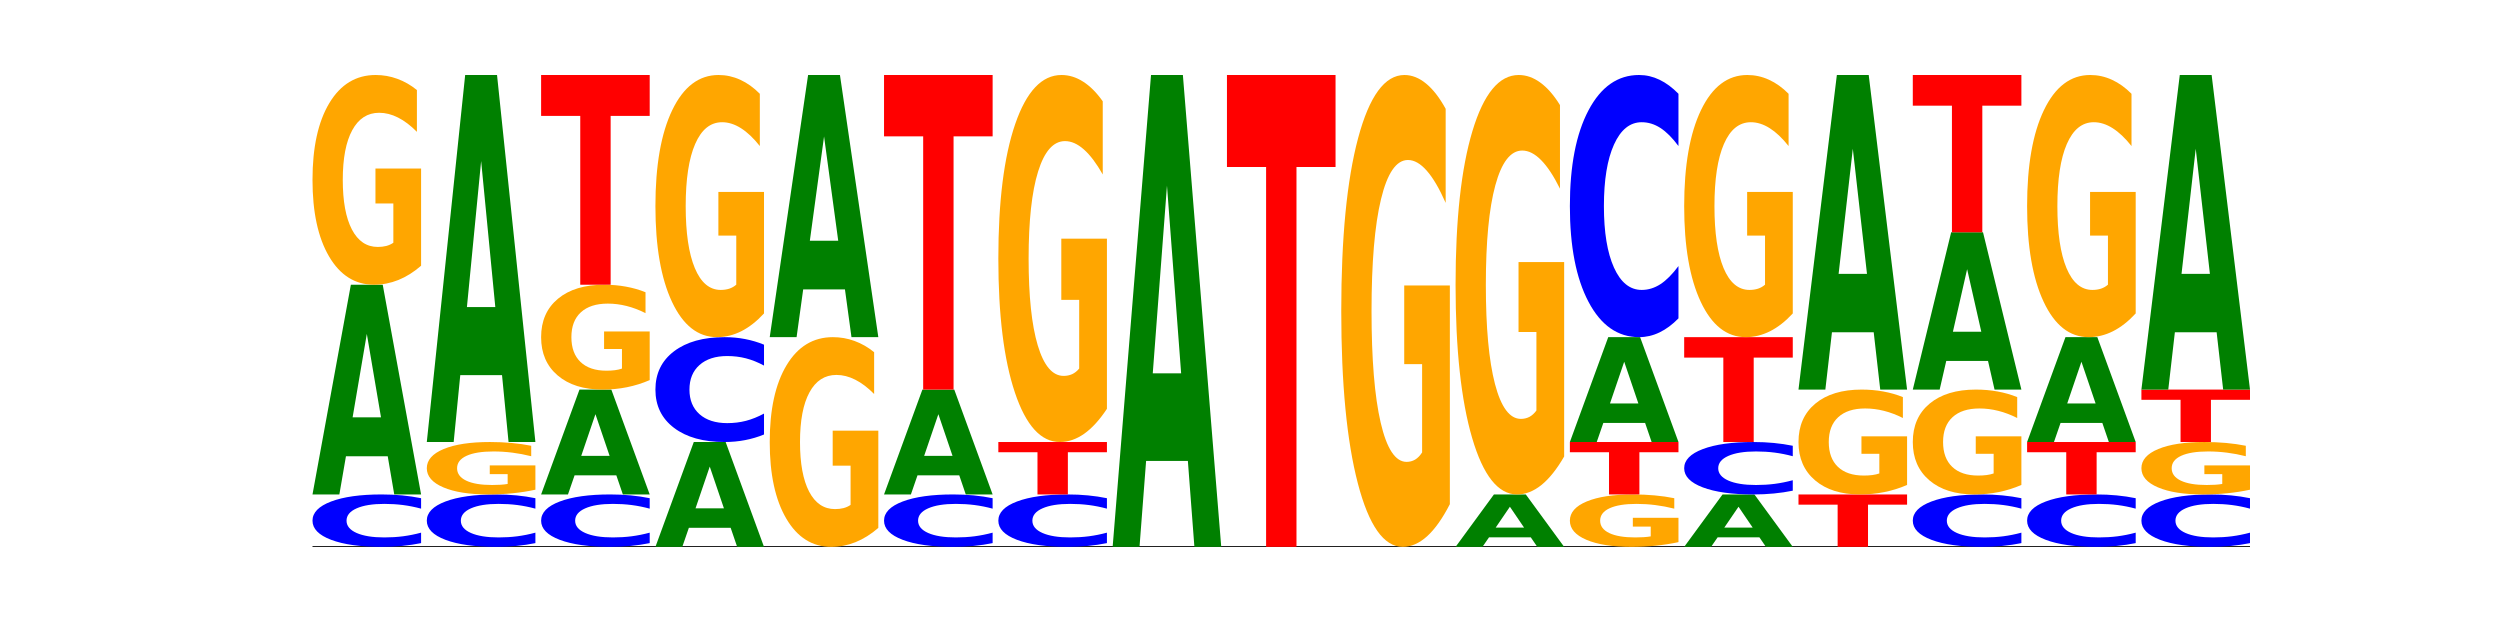 <?xml version="1.0" encoding="utf-8" standalone="no"?>
<!DOCTYPE svg PUBLIC "-//W3C//DTD SVG 1.1//EN"
  "http://www.w3.org/Graphics/SVG/1.1/DTD/svg11.dtd">
<!-- Created with matplotlib (https://matplotlib.org/) -->
<svg height="180pt" version="1.1" viewBox="0 0 720 180" width="720pt" xmlns="http://www.w3.org/2000/svg" xmlns:xlink="http://www.w3.org/1999/xlink">
 <defs>
  <style type="text/css">*{stroke-linecap:butt;stroke-linejoin:round;}</style>
 </defs>
 <g id="figure_1">
  <g id="patch_1">
   <path d="M 0 180 
L 720 180 
L 720 0 
L 0 0 
z
" style="fill:none;"/>
  </g>
  <g id="axes_1">
   <g id="line2d_1">
    <path clip-path="url(#p58df37771f)" d="M 90 157.5 
L 648 157.5 
" style="fill:none;stroke:#000000;stroke-linecap:square;stroke-width:0.5;"/>
   </g>
   <g id="patch_2">
    <path clip-path="url(#p58df37771f)" d="M 121.274 156.418 
Q 118.658 156.954 115.829 157.226 
Q 113.001 157.5 109.92 157.5 
Q 100.732 157.5 95.366 155.466 
Q 90 153.433 90 149.955 
Q 90 146.464 95.366 144.434 
Q 100.732 142.4 109.92 142.4 
Q 113.001 142.4 115.829 142.674 
Q 118.658 142.946 121.274 143.482 
L 121.274 146.492 
Q 118.635 145.781 116.074 145.451 
Q 113.513 145.12 110.684 145.12 
Q 105.61 145.12 102.702 146.408 
Q 99.802 147.693 99.802 149.955 
Q 99.802 152.207 102.702 153.495 
Q 105.61 154.78 110.684 154.78 
Q 113.513 154.78 116.074 154.449 
Q 118.635 154.116 121.274 153.405 
z
" style="fill:#0000ff;"/>
   </g>
   <g id="patch_3">
    <path clip-path="url(#p58df37771f)" d="M 111.664 131.397 
L 99.636 131.397 
L 97.737 142.4 
L 90 142.4 
L 101.049 82 
L 110.225 82 
L 121.274 142.4 
L 113.544 142.4 
z
M 101.554 120.187 
L 109.726 120.187 
L 105.647 96.162 
z
" style="fill:#008000;"/>
   </g>
   <g id="patch_4">
    <path clip-path="url(#p58df37771f)" d="M 121.274 76.535 
Q 118.12 79.268 114.728 80.64 
Q 111.336 82 107.719 82 
Q 99.546 82 94.773 73.865 
Q 90 65.73 90 51.819 
Q 90 37.745 94.857 29.672 
Q 99.722 21.6 108.181 21.6 
Q 111.441 21.6 114.427 22.698 
Q 117.419 23.783 120.069 25.929 
L 120.069 37.97 
Q 117.335 35.212 114.63 33.852 
Q 111.924 32.48 109.205 32.48 
Q 104.172 32.48 101.446 37.495 
Q 98.719 42.499 98.719 51.819 
Q 98.719 61.052 101.348 66.092 
Q 103.976 71.12 108.812 71.12 
Q 110.13 71.12 111.258 70.833 
Q 112.387 70.534 113.284 69.91 
L 113.284 58.606 
L 108.132 58.606 
L 108.132 48.537 
L 121.274 48.537 
z
" style="fill:#ffa600;"/>
   </g>
   <g id="patch_5">
    <path clip-path="url(#p58df37771f)" d="M 154.195 156.418 
Q 151.579 156.954 148.75 157.226 
Q 145.921 157.5 142.84 157.5 
Q 133.652 157.5 128.286 155.466 
Q 122.92 153.433 122.92 149.955 
Q 122.92 146.464 128.286 144.434 
Q 133.652 142.4 142.84 142.4 
Q 145.921 142.4 148.75 142.674 
Q 151.579 142.946 154.195 143.482 
L 154.195 146.492 
Q 151.555 145.781 148.994 145.451 
Q 146.433 145.12 143.604 145.12 
Q 138.53 145.12 135.622 146.408 
Q 132.723 147.693 132.723 149.955 
Q 132.723 152.207 135.622 153.495 
Q 138.53 154.78 143.604 154.78 
Q 146.433 154.78 148.994 154.449 
Q 151.555 154.116 154.195 153.405 
z
" style="fill:#0000ff;"/>
   </g>
   <g id="patch_6">
    <path clip-path="url(#p58df37771f)" d="M 154.195 141.034 
Q 151.041 141.717 147.648 142.06 
Q 144.256 142.4 140.639 142.4 
Q 132.467 142.4 127.694 140.366 
Q 122.92 138.333 122.92 134.855 
Q 122.92 131.336 127.778 129.318 
Q 132.642 127.3 141.102 127.3 
Q 144.361 127.3 147.347 127.574 
Q 150.34 127.846 152.989 128.382 
L 152.989 131.392 
Q 150.256 130.703 147.55 130.363 
Q 144.845 130.02 142.125 130.02 
Q 137.093 130.02 134.366 131.274 
Q 131.64 132.525 131.64 134.855 
Q 131.64 137.163 134.268 138.423 
Q 136.896 139.68 141.733 139.68 
Q 143.05 139.68 144.179 139.608 
Q 145.307 139.533 146.204 139.378 
L 146.204 136.552 
L 141.053 136.552 
L 141.053 134.034 
L 154.195 134.034 
z
" style="fill:#ffa600;"/>
   </g>
   <g id="patch_7">
    <path clip-path="url(#p58df37771f)" d="M 144.584 108.045 
L 132.557 108.045 
L 130.657 127.3 
L 122.92 127.3 
L 133.97 21.6 
L 143.145 21.6 
L 154.195 127.3 
L 146.464 127.3 
z
M 134.475 88.427 
L 142.647 88.427 
L 138.567 46.383 
z
" style="fill:#008000;"/>
   </g>
   <g id="patch_8">
    <path clip-path="url(#p58df37771f)" d="M 187.115 156.418 
Q 184.499 156.954 181.67 157.226 
Q 178.841 157.5 175.76 157.5 
Q 166.573 157.5 161.207 155.466 
Q 155.841 153.433 155.841 149.955 
Q 155.841 146.464 161.207 144.434 
Q 166.573 142.4 175.76 142.4 
Q 178.841 142.4 181.67 142.674 
Q 184.499 142.946 187.115 143.482 
L 187.115 146.492 
Q 184.475 145.781 181.914 145.451 
Q 179.354 145.12 176.525 145.12 
Q 171.45 145.12 168.543 146.408 
Q 165.643 147.693 165.643 149.955 
Q 165.643 152.207 168.543 153.495 
Q 171.45 154.78 176.525 154.78 
Q 179.354 154.78 181.914 154.449 
Q 184.475 154.116 187.115 153.405 
z
" style="fill:#0000ff;"/>
   </g>
   <g id="patch_9">
    <path clip-path="url(#p58df37771f)" d="M 177.504 136.899 
L 165.477 136.899 
L 163.578 142.4 
L 155.841 142.4 
L 166.89 112.2 
L 176.066 112.2 
L 187.115 142.4 
L 179.384 142.4 
z
M 167.395 131.293 
L 175.567 131.293 
L 171.487 119.281 
z
" style="fill:#008000;"/>
   </g>
   <g id="patch_10">
    <path clip-path="url(#p58df37771f)" d="M 187.115 109.468 
Q 183.961 110.834 180.569 111.52 
Q 177.176 112.2 173.56 112.2 
Q 165.387 112.2 160.614 108.133 
Q 155.841 104.065 155.841 97.109 
Q 155.841 90.072 160.698 86.036 
Q 165.562 82 174.022 82 
Q 177.281 82 180.267 82.549 
Q 183.26 83.092 185.909 84.165 
L 185.909 90.185 
Q 183.176 88.806 180.47 88.126 
Q 177.765 87.44 175.045 87.44 
Q 170.013 87.44 167.286 89.948 
Q 164.56 92.449 164.56 97.109 
Q 164.56 101.726 167.188 104.246 
Q 169.817 106.76 174.653 106.76 
Q 175.971 106.76 177.099 106.617 
Q 178.228 106.467 179.125 106.155 
L 179.125 100.503 
L 173.973 100.503 
L 173.973 95.469 
L 187.115 95.469 
z
" style="fill:#ffa600;"/>
   </g>
   <g id="patch_11">
    <path clip-path="url(#p58df37771f)" d="M 155.841 21.6 
L 187.115 21.6 
L 187.115 33.38 
L 175.864 33.38 
L 175.864 82 
L 167.114 82 
L 167.114 33.38 
L 155.841 33.38 
z
" style="fill:#ff0000;"/>
   </g>
   <g id="patch_12">
    <path clip-path="url(#p58df37771f)" d="M 210.425 151.999 
L 198.397 151.999 
L 196.498 157.5 
L 188.761 157.5 
L 199.81 127.3 
L 208.986 127.3 
L 220.035 157.5 
L 212.305 157.5 
z
M 200.315 146.393 
L 208.487 146.393 
L 204.408 134.381 
z
" style="fill:#008000;"/>
   </g>
   <g id="patch_13">
    <path clip-path="url(#p58df37771f)" d="M 220.035 125.135 
Q 217.419 126.208 214.591 126.751 
Q 211.762 127.3 208.681 127.3 
Q 199.493 127.3 194.127 123.233 
Q 188.761 119.165 188.761 112.209 
Q 188.761 105.229 194.127 101.167 
Q 199.493 97.1 208.681 97.1 
Q 211.762 97.1 214.591 97.649 
Q 217.419 98.192 220.035 99.265 
L 220.035 105.285 
Q 217.396 103.862 214.835 103.201 
Q 212.274 102.54 209.445 102.54 
Q 204.371 102.54 201.463 105.116 
Q 198.563 107.687 198.563 112.209 
Q 198.563 116.713 201.463 119.29 
Q 204.371 121.86 209.445 121.86 
Q 212.274 121.86 214.835 121.199 
Q 217.396 120.531 220.035 119.109 
z
" style="fill:#0000ff;"/>
   </g>
   <g id="patch_14">
    <path clip-path="url(#p58df37771f)" d="M 220.035 90.269 
Q 216.881 93.684 213.489 95.4 
Q 210.097 97.1 206.48 97.1 
Q 198.307 97.1 193.534 86.931 
Q 188.761 76.763 188.761 59.373 
Q 188.761 41.781 193.618 31.691 
Q 198.483 21.6 206.943 21.6 
Q 210.202 21.6 213.188 22.972 
Q 216.18 24.329 218.83 27.012 
L 218.83 42.062 
Q 216.096 38.615 213.391 36.915 
Q 210.685 35.2 207.966 35.2 
Q 202.933 35.2 200.207 41.469 
Q 197.48 47.723 197.48 59.373 
Q 197.48 70.914 200.109 77.215 
Q 202.737 83.5 207.573 83.5 
Q 208.891 83.5 210.019 83.142 
Q 211.148 82.767 212.045 81.988 
L 212.045 67.858 
L 206.893 67.858 
L 206.893 55.272 
L 220.035 55.272 
z
" style="fill:#ffa600;"/>
   </g>
   <g id="patch_15">
    <path clip-path="url(#p58df37771f)" d="M 252.956 152.035 
Q 249.802 154.768 246.409 156.14 
Q 243.017 157.5 239.4 157.5 
Q 231.228 157.5 226.455 149.365 
Q 221.681 141.23 221.681 127.319 
Q 221.681 113.245 226.539 105.172 
Q 231.403 97.1 239.863 97.1 
Q 243.122 97.1 246.108 98.198 
Q 249.101 99.283 251.75 101.429 
L 251.75 113.47 
Q 249.017 110.712 246.311 109.352 
Q 243.606 107.98 240.886 107.98 
Q 235.854 107.98 233.127 112.995 
Q 230.401 117.999 230.401 127.319 
Q 230.401 136.552 233.029 141.592 
Q 235.657 146.62 240.494 146.62 
Q 241.811 146.62 242.94 146.333 
Q 244.068 146.034 244.965 145.41 
L 244.965 134.106 
L 239.814 134.106 
L 239.814 124.037 
L 252.956 124.037 
z
" style="fill:#ffa600;"/>
   </g>
   <g id="patch_16">
    <path clip-path="url(#p58df37771f)" d="M 243.345 83.346 
L 231.318 83.346 
L 229.418 97.1 
L 221.681 97.1 
L 232.731 21.6 
L 241.906 21.6 
L 252.956 97.1 
L 245.225 97.1 
z
M 233.236 69.334 
L 241.408 69.334 
L 237.328 39.302 
z
" style="fill:#008000;"/>
   </g>
   <g id="patch_17">
    <path clip-path="url(#p58df37771f)" d="M 285.876 156.418 
Q 283.26 156.954 280.431 157.226 
Q 277.602 157.5 274.522 157.5 
Q 265.334 157.5 259.968 155.466 
Q 254.602 153.433 254.602 149.955 
Q 254.602 146.464 259.968 144.434 
Q 265.334 142.4 274.522 142.4 
Q 277.602 142.4 280.431 142.674 
Q 283.26 142.946 285.876 143.482 
L 285.876 146.492 
Q 283.236 145.781 280.676 145.451 
Q 278.115 145.12 275.286 145.12 
Q 270.211 145.12 267.304 146.408 
Q 264.404 147.693 264.404 149.955 
Q 264.404 152.207 267.304 153.495 
Q 270.211 154.78 275.286 154.78 
Q 278.115 154.78 280.676 154.449 
Q 283.236 154.116 285.876 153.405 
z
" style="fill:#0000ff;"/>
   </g>
   <g id="patch_18">
    <path clip-path="url(#p58df37771f)" d="M 276.266 136.899 
L 264.238 136.899 
L 262.339 142.4 
L 254.602 142.4 
L 265.651 112.2 
L 274.827 112.2 
L 285.876 142.4 
L 278.145 142.4 
z
M 266.156 131.293 
L 274.328 131.293 
L 270.249 119.281 
z
" style="fill:#008000;"/>
   </g>
   <g id="patch_19">
    <path clip-path="url(#p58df37771f)" d="M 254.602 21.6 
L 285.876 21.6 
L 285.876 39.27 
L 274.625 39.27 
L 274.625 112.2 
L 265.875 112.2 
L 265.875 39.27 
L 254.602 39.27 
z
" style="fill:#ff0000;"/>
   </g>
   <g id="patch_20">
    <path clip-path="url(#p58df37771f)" d="M 318.796 156.418 
Q 316.18 156.954 313.352 157.226 
Q 310.523 157.5 307.442 157.5 
Q 298.254 157.5 292.888 155.466 
Q 287.522 153.433 287.522 149.955 
Q 287.522 146.464 292.888 144.434 
Q 298.254 142.4 307.442 142.4 
Q 310.523 142.4 313.352 142.674 
Q 316.18 142.946 318.796 143.482 
L 318.796 146.492 
Q 316.157 145.781 313.596 145.451 
Q 311.035 145.12 308.206 145.12 
Q 303.132 145.12 300.224 146.408 
Q 297.324 147.693 297.324 149.955 
Q 297.324 152.207 300.224 153.495 
Q 303.132 154.78 308.206 154.78 
Q 311.035 154.78 313.596 154.449 
Q 316.157 154.116 318.796 153.405 
z
" style="fill:#0000ff;"/>
   </g>
   <g id="patch_21">
    <path clip-path="url(#p58df37771f)" d="M 287.522 127.3 
L 318.796 127.3 
L 318.796 130.245 
L 307.545 130.245 
L 307.545 142.4 
L 298.795 142.4 
L 298.795 130.245 
L 287.522 130.245 
z
" style="fill:#ff0000;"/>
   </g>
   <g id="patch_22">
    <path clip-path="url(#p58df37771f)" d="M 318.796 117.737 
Q 315.642 122.518 312.25 124.92 
Q 308.858 127.3 305.241 127.3 
Q 297.068 127.3 292.295 113.064 
Q 287.522 98.828 287.522 74.483 
Q 287.522 49.854 292.379 35.727 
Q 297.244 21.6 305.704 21.6 
Q 308.963 21.6 311.949 23.521 
Q 314.941 25.421 317.591 29.177 
L 317.591 50.247 
Q 314.857 45.421 312.152 43.041 
Q 309.446 40.64 306.727 40.64 
Q 301.694 40.64 298.968 49.417 
Q 296.241 58.173 296.241 74.483 
Q 296.241 90.64 298.87 99.461 
Q 301.498 108.26 306.334 108.26 
Q 307.652 108.26 308.781 107.758 
Q 309.909 107.234 310.806 106.143 
L 310.806 86.361 
L 305.655 86.361 
L 305.655 68.74 
L 318.796 68.74 
z
" style="fill:#ffa600;"/>
   </g>
   <g id="patch_23">
    <path clip-path="url(#p58df37771f)" d="M 342.106 132.743 
L 330.079 132.743 
L 328.18 157.5 
L 320.442 157.5 
L 331.492 21.6 
L 340.668 21.6 
L 351.717 157.5 
L 343.986 157.5 
z
M 331.997 107.52 
L 340.169 107.52 
L 336.089 53.463 
z
" style="fill:#008000;"/>
   </g>
   <g id="patch_24">
    <path clip-path="url(#p58df37771f)" d="M 353.363 21.6 
L 384.637 21.6 
L 384.637 48.104 
L 373.386 48.104 
L 373.386 157.5 
L 364.636 157.5 
L 364.636 48.104 
L 353.363 48.104 
z
" style="fill:#ff0000;"/>
   </g>
   <g id="patch_25">
    <path clip-path="url(#p58df37771f)" d="M 417.558 145.204 
Q 414.403 151.352 411.011 154.44 
Q 407.619 157.5 404.002 157.5 
Q 395.829 157.5 391.056 139.197 
Q 386.283 120.893 386.283 89.592 
Q 386.283 57.926 391.14 39.763 
Q 396.005 21.6 404.465 21.6 
Q 407.724 21.6 410.71 24.07 
Q 413.703 26.513 416.352 31.341 
L 416.352 58.431 
Q 413.618 52.227 410.913 49.167 
Q 408.207 46.079 405.488 46.079 
Q 400.455 46.079 397.729 57.365 
Q 395.002 68.622 395.002 89.592 
Q 395.002 110.366 397.631 121.707 
Q 400.259 133.021 405.095 133.021 
Q 406.413 133.021 407.542 132.375 
Q 408.67 131.701 409.567 130.298 
L 409.567 104.864 
L 404.416 104.864 
L 404.416 82.209 
L 417.558 82.209 
z
" style="fill:#ffa600;"/>
   </g>
   <g id="patch_26">
    <path clip-path="url(#p58df37771f)" d="M 440.867 154.749 
L 428.84 154.749 
L 426.941 157.5 
L 419.204 157.5 
L 430.253 142.4 
L 439.429 142.4 
L 450.478 157.5 
L 442.747 157.5 
z
M 430.758 151.947 
L 438.93 151.947 
L 434.85 145.94 
z
" style="fill:#008000;"/>
   </g>
   <g id="patch_27">
    <path clip-path="url(#p58df37771f)" d="M 450.478 131.47 
Q 447.324 136.935 443.931 139.68 
Q 440.539 142.4 436.922 142.4 
Q 428.75 142.4 423.977 126.13 
Q 419.204 109.861 419.204 82.037 
Q 419.204 53.89 424.061 37.745 
Q 428.925 21.6 437.385 21.6 
Q 440.644 21.6 443.63 23.796 
Q 446.623 25.967 449.272 30.259 
L 449.272 54.339 
Q 446.539 48.824 443.833 46.104 
Q 441.128 43.359 438.408 43.359 
Q 433.376 43.359 430.649 53.391 
Q 427.923 63.397 427.923 82.037 
Q 427.923 100.503 430.551 110.584 
Q 433.18 120.641 438.016 120.641 
Q 439.334 120.641 440.462 120.067 
Q 441.59 119.468 442.488 118.22 
L 442.488 95.612 
L 437.336 95.612 
L 437.336 75.475 
L 450.478 75.475 
z
" style="fill:#ffa600;"/>
   </g>
   <g id="patch_28">
    <path clip-path="url(#p58df37771f)" d="M 483.398 156.134 
Q 480.244 156.817 476.852 157.16 
Q 473.459 157.5 469.843 157.5 
Q 461.67 157.5 456.897 155.466 
Q 452.124 153.433 452.124 149.955 
Q 452.124 146.436 456.981 144.418 
Q 461.845 142.4 470.305 142.4 
Q 473.565 142.4 476.55 142.674 
Q 479.543 142.946 482.193 143.482 
L 482.193 146.492 
Q 479.459 145.803 476.754 145.463 
Q 474.048 145.12 471.329 145.12 
Q 466.296 145.12 463.57 146.374 
Q 460.843 147.625 460.843 149.955 
Q 460.843 152.263 463.472 153.523 
Q 466.1 154.78 470.936 154.78 
Q 472.254 154.78 473.382 154.708 
Q 474.511 154.633 475.408 154.478 
L 475.408 151.652 
L 470.256 151.652 
L 470.256 149.134 
L 483.398 149.134 
z
" style="fill:#ffa600;"/>
   </g>
   <g id="patch_29">
    <path clip-path="url(#p58df37771f)" d="M 452.124 127.3 
L 483.398 127.3 
L 483.398 130.245 
L 472.147 130.245 
L 472.147 142.4 
L 463.397 142.4 
L 463.397 130.245 
L 452.124 130.245 
z
" style="fill:#ff0000;"/>
   </g>
   <g id="patch_30">
    <path clip-path="url(#p58df37771f)" d="M 473.788 121.799 
L 461.76 121.799 
L 459.861 127.3 
L 452.124 127.3 
L 463.173 97.1 
L 472.349 97.1 
L 483.398 127.3 
L 475.668 127.3 
z
M 463.678 116.193 
L 471.85 116.193 
L 467.771 104.181 
z
" style="fill:#008000;"/>
   </g>
   <g id="patch_31">
    <path clip-path="url(#p58df37771f)" d="M 483.398 91.688 
Q 480.782 94.371 477.953 95.728 
Q 475.125 97.1 472.044 97.1 
Q 462.856 97.1 457.49 86.931 
Q 452.124 76.763 452.124 59.373 
Q 452.124 41.922 457.49 31.769 
Q 462.856 21.6 472.044 21.6 
Q 475.125 21.6 477.953 22.972 
Q 480.782 24.329 483.398 27.012 
L 483.398 42.062 
Q 480.759 38.506 478.198 36.853 
Q 475.637 35.2 472.808 35.2 
Q 467.733 35.2 464.826 41.641 
Q 461.926 48.066 461.926 59.373 
Q 461.926 70.634 464.826 77.075 
Q 467.733 83.5 472.808 83.5 
Q 475.637 83.5 478.198 81.847 
Q 480.759 80.178 483.398 76.623 
z
" style="fill:#0000ff;"/>
   </g>
   <g id="patch_32">
    <path clip-path="url(#p58df37771f)" d="M 506.708 154.749 
L 494.68 154.749 
L 492.781 157.5 
L 485.044 157.5 
L 496.094 142.4 
L 505.269 142.4 
L 516.319 157.5 
L 508.588 157.5 
z
M 496.599 151.947 
L 504.771 151.947 
L 500.691 145.94 
z
" style="fill:#008000;"/>
   </g>
   <g id="patch_33">
    <path clip-path="url(#p58df37771f)" d="M 516.319 141.318 
Q 513.703 141.854 510.874 142.126 
Q 508.045 142.4 504.964 142.4 
Q 495.776 142.4 490.41 140.366 
Q 485.044 138.333 485.044 134.855 
Q 485.044 131.364 490.41 129.334 
Q 495.776 127.3 504.964 127.3 
Q 508.045 127.3 510.874 127.574 
Q 513.703 127.846 516.319 128.382 
L 516.319 131.392 
Q 513.679 130.681 511.118 130.351 
Q 508.557 130.02 505.728 130.02 
Q 500.654 130.02 497.746 131.308 
Q 494.847 132.593 494.847 134.855 
Q 494.847 137.107 497.746 138.395 
Q 500.654 139.68 505.728 139.68 
Q 508.557 139.68 511.118 139.349 
Q 513.679 139.016 516.319 138.305 
z
" style="fill:#0000ff;"/>
   </g>
   <g id="patch_34">
    <path clip-path="url(#p58df37771f)" d="M 485.044 97.1 
L 516.319 97.1 
L 516.319 102.99 
L 505.067 102.99 
L 505.067 127.3 
L 496.318 127.3 
L 496.318 102.99 
L 485.044 102.99 
z
" style="fill:#ff0000;"/>
   </g>
   <g id="patch_35">
    <path clip-path="url(#p58df37771f)" d="M 516.319 90.269 
Q 513.165 93.684 509.772 95.4 
Q 506.38 97.1 502.763 97.1 
Q 494.591 97.1 489.817 86.931 
Q 485.044 76.763 485.044 59.373 
Q 485.044 41.781 489.902 31.691 
Q 494.766 21.6 503.226 21.6 
Q 506.485 21.6 509.471 22.972 
Q 512.464 24.329 515.113 27.012 
L 515.113 42.062 
Q 512.38 38.615 509.674 36.915 
Q 506.969 35.2 504.249 35.2 
Q 499.217 35.2 496.49 41.469 
Q 493.763 47.723 493.763 59.373 
Q 493.763 70.914 496.392 77.215 
Q 499.02 83.5 503.857 83.5 
Q 505.174 83.5 506.303 83.142 
Q 507.431 82.767 508.328 81.988 
L 508.328 67.858 
L 503.177 67.858 
L 503.177 55.272 
L 516.319 55.272 
z
" style="fill:#ffa600;"/>
   </g>
   <g id="patch_36">
    <path clip-path="url(#p58df37771f)" d="M 517.965 142.4 
L 549.239 142.4 
L 549.239 145.345 
L 537.987 145.345 
L 537.987 157.5 
L 529.238 157.5 
L 529.238 145.345 
L 517.965 145.345 
z
" style="fill:#ff0000;"/>
   </g>
   <g id="patch_37">
    <path clip-path="url(#p58df37771f)" d="M 549.239 139.668 
Q 546.085 141.034 542.692 141.72 
Q 539.3 142.4 535.683 142.4 
Q 527.511 142.4 522.738 138.333 
Q 517.965 134.265 517.965 127.309 
Q 517.965 120.272 522.822 116.236 
Q 527.686 112.2 536.146 112.2 
Q 539.405 112.2 542.391 112.749 
Q 545.384 113.292 548.033 114.365 
L 548.033 120.385 
Q 545.3 119.006 542.594 118.326 
Q 539.889 117.64 537.169 117.64 
Q 532.137 117.64 529.41 120.148 
Q 526.684 122.649 526.684 127.309 
Q 526.684 131.926 529.312 134.446 
Q 531.941 136.96 536.777 136.96 
Q 538.095 136.96 539.223 136.817 
Q 540.351 136.667 541.249 136.355 
L 541.249 130.703 
L 536.097 130.703 
L 536.097 125.669 
L 549.239 125.669 
z
" style="fill:#ffa600;"/>
   </g>
   <g id="patch_38">
    <path clip-path="url(#p58df37771f)" d="M 539.628 95.695 
L 527.601 95.695 
L 525.702 112.2 
L 517.965 112.2 
L 529.014 21.6 
L 538.19 21.6 
L 549.239 112.2 
L 541.508 112.2 
z
M 529.519 78.88 
L 537.691 78.88 
L 533.611 42.842 
z
" style="fill:#008000;"/>
   </g>
   <g id="patch_39">
    <path clip-path="url(#p58df37771f)" d="M 582.159 156.418 
Q 579.543 156.954 576.714 157.226 
Q 573.886 157.5 570.805 157.5 
Q 561.617 157.5 556.251 155.466 
Q 550.885 153.433 550.885 149.955 
Q 550.885 146.464 556.251 144.434 
Q 561.617 142.4 570.805 142.4 
Q 573.886 142.4 576.714 142.674 
Q 579.543 142.946 582.159 143.482 
L 582.159 146.492 
Q 579.52 145.781 576.959 145.451 
Q 574.398 145.12 571.569 145.12 
Q 566.495 145.12 563.587 146.408 
Q 560.687 147.693 560.687 149.955 
Q 560.687 152.207 563.587 153.495 
Q 566.495 154.78 571.569 154.78 
Q 574.398 154.78 576.959 154.449 
Q 579.52 154.116 582.159 153.405 
z
" style="fill:#0000ff;"/>
   </g>
   <g id="patch_40">
    <path clip-path="url(#p58df37771f)" d="M 582.159 139.668 
Q 579.005 141.034 575.613 141.72 
Q 572.22 142.4 568.604 142.4 
Q 560.431 142.4 555.658 138.333 
Q 550.885 134.265 550.885 127.309 
Q 550.885 120.272 555.742 116.236 
Q 560.606 112.2 569.066 112.2 
Q 572.326 112.2 575.311 112.749 
Q 578.304 113.292 580.954 114.365 
L 580.954 120.385 
Q 578.22 119.006 575.515 118.326 
Q 572.809 117.64 570.09 117.64 
Q 565.057 117.64 562.331 120.148 
Q 559.604 122.649 559.604 127.309 
Q 559.604 131.926 562.233 134.446 
Q 564.861 136.96 569.697 136.96 
Q 571.015 136.96 572.143 136.817 
Q 573.272 136.667 574.169 136.355 
L 574.169 130.703 
L 569.017 130.703 
L 569.017 125.669 
L 582.159 125.669 
z
" style="fill:#ffa600;"/>
   </g>
   <g id="patch_41">
    <path clip-path="url(#p58df37771f)" d="M 572.549 103.948 
L 560.521 103.948 
L 558.622 112.2 
L 550.885 112.2 
L 561.934 66.9 
L 571.11 66.9 
L 582.159 112.2 
L 574.429 112.2 
z
M 562.439 95.54 
L 570.611 95.54 
L 566.532 77.521 
z
" style="fill:#008000;"/>
   </g>
   <g id="patch_42">
    <path clip-path="url(#p58df37771f)" d="M 550.885 21.6 
L 582.159 21.6 
L 582.159 30.435 
L 570.908 30.435 
L 570.908 66.9 
L 562.158 66.9 
L 562.158 30.435 
L 550.885 30.435 
z
" style="fill:#ff0000;"/>
   </g>
   <g id="patch_43">
    <path clip-path="url(#p58df37771f)" d="M 615.08 156.418 
Q 612.464 156.954 609.635 157.226 
Q 606.806 157.5 603.725 157.5 
Q 594.537 157.5 589.171 155.466 
Q 583.805 153.433 583.805 149.955 
Q 583.805 146.464 589.171 144.434 
Q 594.537 142.4 603.725 142.4 
Q 606.806 142.4 609.635 142.674 
Q 612.464 142.946 615.08 143.482 
L 615.08 146.492 
Q 612.44 145.781 609.879 145.451 
Q 607.318 145.12 604.489 145.12 
Q 599.415 145.12 596.507 146.408 
Q 593.608 147.693 593.608 149.955 
Q 593.608 152.207 596.507 153.495 
Q 599.415 154.78 604.489 154.78 
Q 607.318 154.78 609.879 154.449 
Q 612.44 154.116 615.08 153.405 
z
" style="fill:#0000ff;"/>
   </g>
   <g id="patch_44">
    <path clip-path="url(#p58df37771f)" d="M 583.805 127.3 
L 615.08 127.3 
L 615.08 130.245 
L 603.828 130.245 
L 603.828 142.4 
L 595.079 142.4 
L 595.079 130.245 
L 583.805 130.245 
z
" style="fill:#ff0000;"/>
   </g>
   <g id="patch_45">
    <path clip-path="url(#p58df37771f)" d="M 605.469 121.799 
L 593.441 121.799 
L 591.542 127.3 
L 583.805 127.3 
L 594.855 97.1 
L 604.03 97.1 
L 615.08 127.3 
L 607.349 127.3 
z
M 595.36 116.193 
L 603.532 116.193 
L 599.452 104.181 
z
" style="fill:#008000;"/>
   </g>
   <g id="patch_46">
    <path clip-path="url(#p58df37771f)" d="M 615.08 90.269 
Q 611.926 93.684 608.533 95.4 
Q 605.141 97.1 601.524 97.1 
Q 593.352 97.1 588.578 86.931 
Q 583.805 76.763 583.805 59.373 
Q 583.805 41.781 588.663 31.691 
Q 593.527 21.6 601.987 21.6 
Q 605.246 21.6 608.232 22.972 
Q 611.225 24.329 613.874 27.012 
L 613.874 42.062 
Q 611.141 38.615 608.435 36.915 
Q 605.73 35.2 603.01 35.2 
Q 597.978 35.2 595.251 41.469 
Q 592.525 47.723 592.525 59.373 
Q 592.525 70.914 595.153 77.215 
Q 597.781 83.5 602.618 83.5 
Q 603.935 83.5 605.064 83.142 
Q 606.192 82.767 607.089 81.988 
L 607.089 67.858 
L 601.938 67.858 
L 601.938 55.272 
L 615.08 55.272 
z
" style="fill:#ffa600;"/>
   </g>
   <g id="patch_47">
    <path clip-path="url(#p58df37771f)" d="M 648 156.418 
Q 645.384 156.954 642.555 157.226 
Q 639.726 157.5 636.645 157.5 
Q 627.458 157.5 622.092 155.466 
Q 616.726 153.433 616.726 149.955 
Q 616.726 146.464 622.092 144.434 
Q 627.458 142.4 636.645 142.4 
Q 639.726 142.4 642.555 142.674 
Q 645.384 142.946 648 143.482 
L 648 146.492 
Q 645.36 145.781 642.799 145.451 
Q 640.239 145.12 637.41 145.12 
Q 632.335 145.12 629.428 146.408 
Q 626.528 147.693 626.528 149.955 
Q 626.528 152.207 629.428 153.495 
Q 632.335 154.78 637.41 154.78 
Q 640.239 154.78 642.799 154.449 
Q 645.36 154.116 648 153.405 
z
" style="fill:#0000ff;"/>
   </g>
   <g id="patch_48">
    <path clip-path="url(#p58df37771f)" d="M 648 141.034 
Q 644.846 141.717 641.454 142.06 
Q 638.061 142.4 634.445 142.4 
Q 626.272 142.4 621.499 140.366 
Q 616.726 138.333 616.726 134.855 
Q 616.726 131.336 621.583 129.318 
Q 626.447 127.3 634.907 127.3 
Q 638.166 127.3 641.152 127.574 
Q 644.145 127.846 646.794 128.382 
L 646.794 131.392 
Q 644.061 130.703 641.355 130.363 
Q 638.65 130.02 635.93 130.02 
Q 630.898 130.02 628.171 131.274 
Q 625.445 132.525 625.445 134.855 
Q 625.445 137.163 628.073 138.423 
Q 630.702 139.68 635.538 139.68 
Q 636.856 139.68 637.984 139.608 
Q 639.113 139.533 640.01 139.378 
L 640.01 136.552 
L 634.858 136.552 
L 634.858 134.034 
L 648 134.034 
z
" style="fill:#ffa600;"/>
   </g>
   <g id="patch_49">
    <path clip-path="url(#p58df37771f)" d="M 616.726 112.2 
L 648 112.2 
L 648 115.145 
L 636.749 115.145 
L 636.749 127.3 
L 627.999 127.3 
L 627.999 115.145 
L 616.726 115.145 
z
" style="fill:#ff0000;"/>
   </g>
   <g id="patch_50">
    <path clip-path="url(#p58df37771f)" d="M 638.389 95.695 
L 626.362 95.695 
L 624.463 112.2 
L 616.726 112.2 
L 627.775 21.6 
L 636.951 21.6 
L 648 112.2 
L 640.269 112.2 
z
M 628.28 78.88 
L 636.452 78.88 
L 632.372 42.842 
z
" style="fill:#008000;"/>
   </g>
  </g>
 </g>
 <defs>
  <clipPath id="p58df37771f">
   <rect height="135.9" width="558" x="90" y="21.6"/>
  </clipPath>
 </defs>
</svg>
